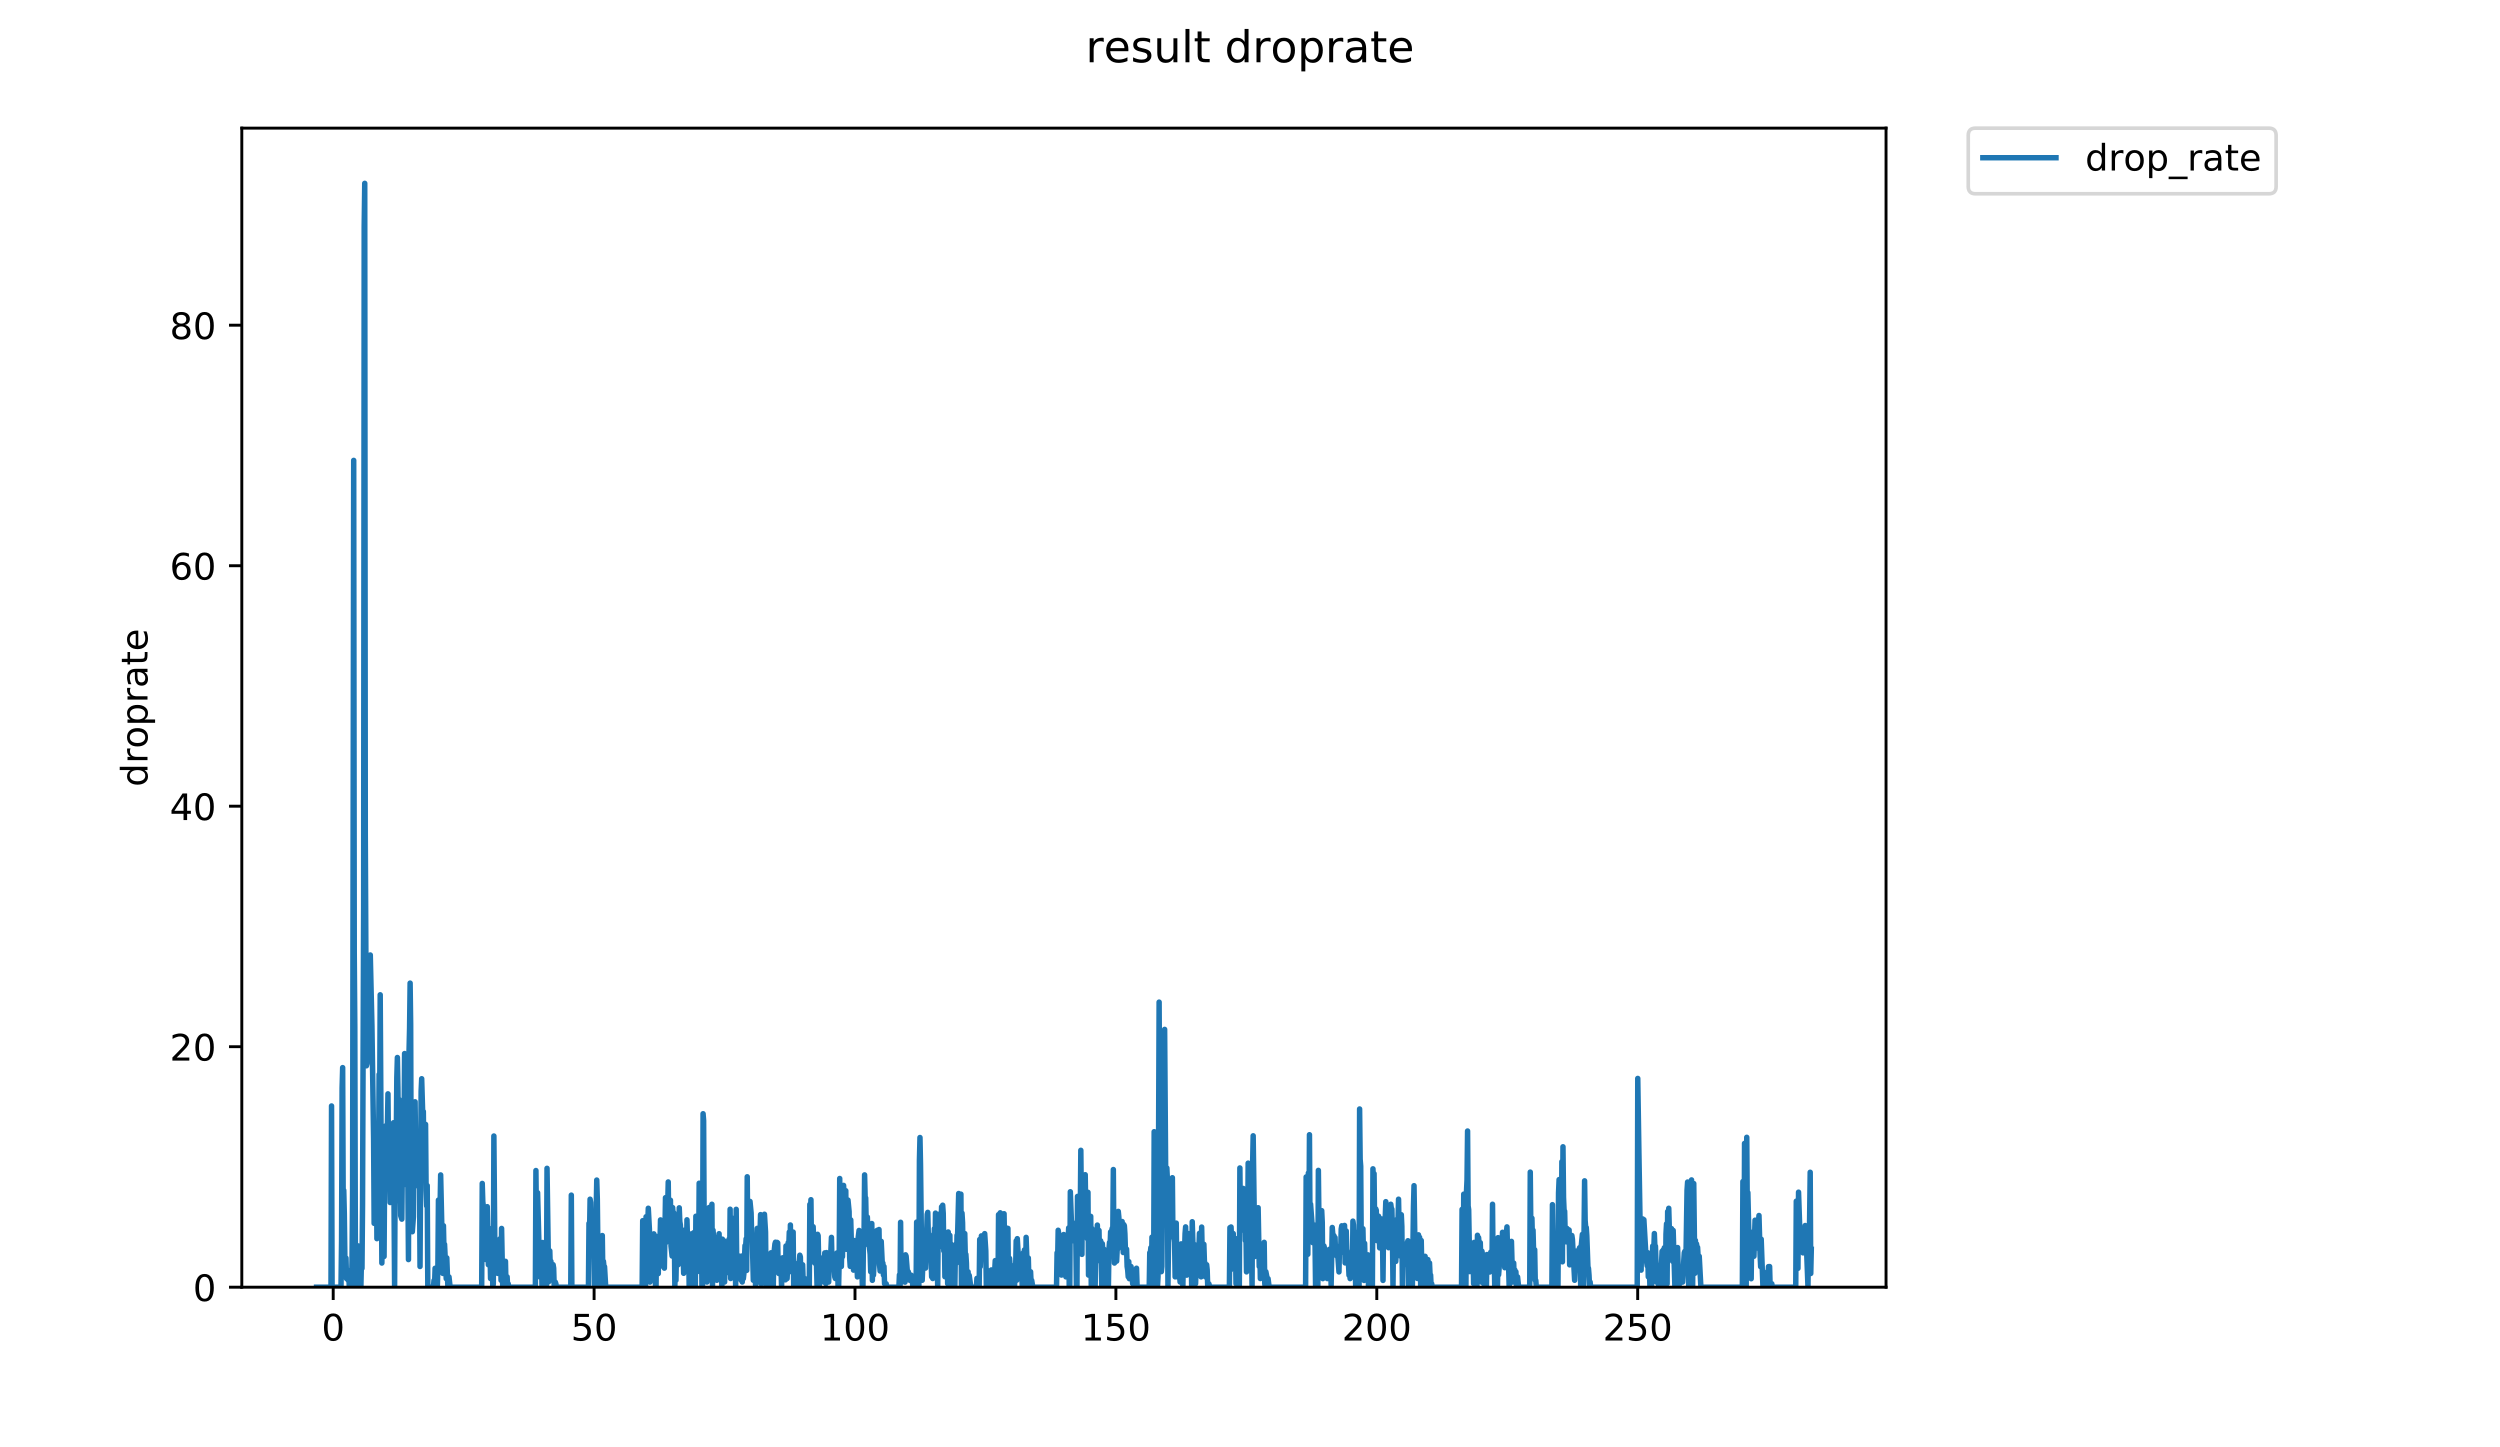 <?xml version="1.0" encoding="utf-8" standalone="no"?>
<!DOCTYPE svg PUBLIC "-//W3C//DTD SVG 1.1//EN"
  "http://www.w3.org/Graphics/SVG/1.1/DTD/svg11.dtd">
<!-- Created with matplotlib (https://matplotlib.org/) -->
<svg height="396pt" version="1.1" viewBox="0 0 684 396" width="684pt" xmlns="http://www.w3.org/2000/svg" xmlns:xlink="http://www.w3.org/1999/xlink">
 <defs>
  <style type="text/css">
*{stroke-linecap:butt;stroke-linejoin:round;}
  </style>
 </defs>
 <g id="figure_1">
  <g id="patch_1">
   <path d="M 0 396 
L 684 396 
L 684 0 
L 0 0 
z
" style="fill:#ffffff;"/>
  </g>
  <g id="axes_1">
   <g id="patch_2">
    <path d="M 66.159 352.174 
L 516.019 352.174 
L 516.019 35.062 
L 66.159 35.062 
z
" style="fill:#ffffff;"/>
   </g>
   <g id="matplotlib.axis_1">
    <g id="xtick_1">
     <g id="line2d_1">
      <defs>
       <path d="M 0 0 
L 0 3.5 
" id="m0c6082168b" style="stroke:#000000;stroke-width:0.8;"/>
      </defs>
      <g>
       <use style="stroke:#000000;stroke-width:0.8;" x="91.164" xlink:href="#m0c6082168b" y="352.174"/>
      </g>
     </g>
     <g id="text_1">
      <!-- 0 -->
      <defs>
       <path d="M 31.781 66.406 
Q 24.172 66.406 20.328 58.906 
Q 16.5 51.422 16.5 36.375 
Q 16.5 21.391 20.328 13.891 
Q 24.172 6.391 31.781 6.391 
Q 39.453 6.391 43.281 13.891 
Q 47.125 21.391 47.125 36.375 
Q 47.125 51.422 43.281 58.906 
Q 39.453 66.406 31.781 66.406 
z
M 31.781 74.219 
Q 44.047 74.219 50.516 64.516 
Q 56.984 54.828 56.984 36.375 
Q 56.984 17.969 50.516 8.266 
Q 44.047 -1.422 31.781 -1.422 
Q 19.531 -1.422 13.062 8.266 
Q 6.594 17.969 6.594 36.375 
Q 6.594 54.828 13.062 64.516 
Q 19.531 74.219 31.781 74.219 
z
" id="DejaVuSans-48"/>
      </defs>
      <g transform="translate(87.983 366.773)scale(0.1 -0.1)">
       <use xlink:href="#DejaVuSans-48"/>
      </g>
     </g>
    </g>
    <g id="xtick_2">
     <g id="line2d_2">
      <g>
       <use style="stroke:#000000;stroke-width:0.8;" x="162.545" xlink:href="#m0c6082168b" y="352.174"/>
      </g>
     </g>
     <g id="text_2">
      <!-- 50 -->
      <defs>
       <path d="M 10.797 72.906 
L 49.516 72.906 
L 49.516 64.594 
L 19.828 64.594 
L 19.828 46.734 
Q 21.969 47.469 24.109 47.828 
Q 26.266 48.188 28.422 48.188 
Q 40.625 48.188 47.75 41.5 
Q 54.891 34.812 54.891 23.391 
Q 54.891 11.625 47.562 5.094 
Q 40.234 -1.422 26.906 -1.422 
Q 22.312 -1.422 17.547 -0.641 
Q 12.797 0.141 7.719 1.703 
L 7.719 11.625 
Q 12.109 9.234 16.797 8.062 
Q 21.484 6.891 26.703 6.891 
Q 35.156 6.891 40.078 11.328 
Q 45.016 15.766 45.016 23.391 
Q 45.016 31 40.078 35.438 
Q 35.156 39.891 26.703 39.891 
Q 22.75 39.891 18.812 39.016 
Q 14.891 38.141 10.797 36.281 
z
" id="DejaVuSans-53"/>
      </defs>
      <g transform="translate(156.183 366.773)scale(0.1 -0.1)">
       <use xlink:href="#DejaVuSans-53"/>
       <use x="63.623" xlink:href="#DejaVuSans-48"/>
      </g>
     </g>
    </g>
    <g id="xtick_3">
     <g id="line2d_3">
      <g>
       <use style="stroke:#000000;stroke-width:0.8;" x="233.927" xlink:href="#m0c6082168b" y="352.174"/>
      </g>
     </g>
     <g id="text_3">
      <!-- 100 -->
      <defs>
       <path d="M 12.406 8.297 
L 28.516 8.297 
L 28.516 63.922 
L 10.984 60.406 
L 10.984 69.391 
L 28.422 72.906 
L 38.281 72.906 
L 38.281 8.297 
L 54.391 8.297 
L 54.391 0 
L 12.406 0 
z
" id="DejaVuSans-49"/>
      </defs>
      <g transform="translate(224.383 366.773)scale(0.1 -0.1)">
       <use xlink:href="#DejaVuSans-49"/>
       <use x="63.623" xlink:href="#DejaVuSans-48"/>
       <use x="127.246" xlink:href="#DejaVuSans-48"/>
      </g>
     </g>
    </g>
    <g id="xtick_4">
     <g id="line2d_4">
      <g>
       <use style="stroke:#000000;stroke-width:0.8;" x="305.309" xlink:href="#m0c6082168b" y="352.174"/>
      </g>
     </g>
     <g id="text_4">
      <!-- 150 -->
      <g transform="translate(295.765 366.773)scale(0.1 -0.1)">
       <use xlink:href="#DejaVuSans-49"/>
       <use x="63.623" xlink:href="#DejaVuSans-53"/>
       <use x="127.246" xlink:href="#DejaVuSans-48"/>
      </g>
     </g>
    </g>
    <g id="xtick_5">
     <g id="line2d_5">
      <g>
       <use style="stroke:#000000;stroke-width:0.8;" x="376.69" xlink:href="#m0c6082168b" y="352.174"/>
      </g>
     </g>
     <g id="text_5">
      <!-- 200 -->
      <defs>
       <path d="M 19.188 8.297 
L 53.609 8.297 
L 53.609 0 
L 7.328 0 
L 7.328 8.297 
Q 12.938 14.109 22.625 23.891 
Q 32.328 33.688 34.812 36.531 
Q 39.547 41.844 41.422 45.531 
Q 43.312 49.219 43.312 52.781 
Q 43.312 58.594 39.234 62.25 
Q 35.156 65.922 28.609 65.922 
Q 23.969 65.922 18.812 64.312 
Q 13.672 62.703 7.812 59.422 
L 7.812 69.391 
Q 13.766 71.781 18.938 73 
Q 24.125 74.219 28.422 74.219 
Q 39.75 74.219 46.484 68.547 
Q 53.219 62.891 53.219 53.422 
Q 53.219 48.922 51.531 44.891 
Q 49.859 40.875 45.406 35.406 
Q 44.188 33.984 37.641 27.219 
Q 31.109 20.453 19.188 8.297 
z
" id="DejaVuSans-50"/>
      </defs>
      <g transform="translate(367.146 366.773)scale(0.1 -0.1)">
       <use xlink:href="#DejaVuSans-50"/>
       <use x="63.623" xlink:href="#DejaVuSans-48"/>
       <use x="127.246" xlink:href="#DejaVuSans-48"/>
      </g>
     </g>
    </g>
    <g id="xtick_6">
     <g id="line2d_6">
      <g>
       <use style="stroke:#000000;stroke-width:0.8;" x="448.072" xlink:href="#m0c6082168b" y="352.174"/>
      </g>
     </g>
     <g id="text_6">
      <!-- 250 -->
      <g transform="translate(438.528 366.773)scale(0.1 -0.1)">
       <use xlink:href="#DejaVuSans-50"/>
       <use x="63.623" xlink:href="#DejaVuSans-53"/>
       <use x="127.246" xlink:href="#DejaVuSans-48"/>
      </g>
     </g>
    </g>
   </g>
   <g id="matplotlib.axis_2">
    <g id="ytick_1">
     <g id="line2d_7">
      <defs>
       <path d="M 0 0 
L -3.5 0 
" id="m5145b7f497" style="stroke:#000000;stroke-width:0.8;"/>
      </defs>
      <g>
       <use style="stroke:#000000;stroke-width:0.8;" x="66.159" xlink:href="#m5145b7f497" y="352.174"/>
      </g>
     </g>
     <g id="text_7">
      <!-- 0 -->
      <g transform="translate(52.796 355.973)scale(0.1 -0.1)">
       <use xlink:href="#DejaVuSans-48"/>
      </g>
     </g>
    </g>
    <g id="ytick_2">
     <g id="line2d_8">
      <g>
       <use style="stroke:#000000;stroke-width:0.8;" x="66.159" xlink:href="#m5145b7f497" y="286.376"/>
      </g>
     </g>
     <g id="text_8">
      <!-- 20 -->
      <g transform="translate(46.434 290.175)scale(0.1 -0.1)">
       <use xlink:href="#DejaVuSans-50"/>
       <use x="63.623" xlink:href="#DejaVuSans-48"/>
      </g>
     </g>
    </g>
    <g id="ytick_3">
     <g id="line2d_9">
      <g>
       <use style="stroke:#000000;stroke-width:0.8;" x="66.159" xlink:href="#m5145b7f497" y="220.577"/>
      </g>
     </g>
     <g id="text_9">
      <!-- 40 -->
      <defs>
       <path d="M 37.797 64.312 
L 12.891 25.391 
L 37.797 25.391 
z
M 35.203 72.906 
L 47.609 72.906 
L 47.609 25.391 
L 58.016 25.391 
L 58.016 17.188 
L 47.609 17.188 
L 47.609 0 
L 37.797 0 
L 37.797 17.188 
L 4.891 17.188 
L 4.891 26.703 
z
" id="DejaVuSans-52"/>
      </defs>
      <g transform="translate(46.434 224.376)scale(0.1 -0.1)">
       <use xlink:href="#DejaVuSans-52"/>
       <use x="63.623" xlink:href="#DejaVuSans-48"/>
      </g>
     </g>
    </g>
    <g id="ytick_4">
     <g id="line2d_10">
      <g>
       <use style="stroke:#000000;stroke-width:0.8;" x="66.159" xlink:href="#m5145b7f497" y="154.778"/>
      </g>
     </g>
     <g id="text_10">
      <!-- 60 -->
      <defs>
       <path d="M 33.016 40.375 
Q 26.375 40.375 22.484 35.828 
Q 18.609 31.297 18.609 23.391 
Q 18.609 15.531 22.484 10.953 
Q 26.375 6.391 33.016 6.391 
Q 39.656 6.391 43.531 10.953 
Q 47.406 15.531 47.406 23.391 
Q 47.406 31.297 43.531 35.828 
Q 39.656 40.375 33.016 40.375 
z
M 52.594 71.297 
L 52.594 62.312 
Q 48.875 64.062 45.094 64.984 
Q 41.312 65.922 37.594 65.922 
Q 27.828 65.922 22.672 59.328 
Q 17.531 52.734 16.797 39.406 
Q 19.672 43.656 24.016 45.922 
Q 28.375 48.188 33.594 48.188 
Q 44.578 48.188 50.953 41.516 
Q 57.328 34.859 57.328 23.391 
Q 57.328 12.156 50.688 5.359 
Q 44.047 -1.422 33.016 -1.422 
Q 20.359 -1.422 13.672 8.266 
Q 6.984 17.969 6.984 36.375 
Q 6.984 53.656 15.188 63.938 
Q 23.391 74.219 37.203 74.219 
Q 40.922 74.219 44.703 73.484 
Q 48.484 72.75 52.594 71.297 
z
" id="DejaVuSans-54"/>
      </defs>
      <g transform="translate(46.434 158.577)scale(0.1 -0.1)">
       <use xlink:href="#DejaVuSans-54"/>
       <use x="63.623" xlink:href="#DejaVuSans-48"/>
      </g>
     </g>
    </g>
    <g id="ytick_5">
     <g id="line2d_11">
      <g>
       <use style="stroke:#000000;stroke-width:0.8;" x="66.159" xlink:href="#m5145b7f497" y="88.98"/>
      </g>
     </g>
     <g id="text_11">
      <!-- 80 -->
      <defs>
       <path d="M 31.781 34.625 
Q 24.75 34.625 20.719 30.859 
Q 16.703 27.094 16.703 20.516 
Q 16.703 13.922 20.719 10.156 
Q 24.75 6.391 31.781 6.391 
Q 38.812 6.391 42.859 10.172 
Q 46.922 13.969 46.922 20.516 
Q 46.922 27.094 42.891 30.859 
Q 38.875 34.625 31.781 34.625 
z
M 21.922 38.812 
Q 15.578 40.375 12.031 44.719 
Q 8.5 49.078 8.5 55.328 
Q 8.5 64.062 14.719 69.141 
Q 20.953 74.219 31.781 74.219 
Q 42.672 74.219 48.875 69.141 
Q 55.078 64.062 55.078 55.328 
Q 55.078 49.078 51.531 44.719 
Q 48 40.375 41.703 38.812 
Q 48.828 37.156 52.797 32.312 
Q 56.781 27.484 56.781 20.516 
Q 56.781 9.906 50.312 4.234 
Q 43.844 -1.422 31.781 -1.422 
Q 19.734 -1.422 13.25 4.234 
Q 6.781 9.906 6.781 20.516 
Q 6.781 27.484 10.781 32.312 
Q 14.797 37.156 21.922 38.812 
z
M 18.312 54.391 
Q 18.312 48.734 21.844 45.562 
Q 25.391 42.391 31.781 42.391 
Q 38.141 42.391 41.719 45.562 
Q 45.312 48.734 45.312 54.391 
Q 45.312 60.062 41.719 63.234 
Q 38.141 66.406 31.781 66.406 
Q 25.391 66.406 21.844 63.234 
Q 18.312 60.062 18.312 54.391 
z
" id="DejaVuSans-56"/>
      </defs>
      <g transform="translate(46.434 92.779)scale(0.1 -0.1)">
       <use xlink:href="#DejaVuSans-56"/>
       <use x="63.623" xlink:href="#DejaVuSans-48"/>
      </g>
     </g>
    </g>
    <g id="text_12">
     <!-- droprate -->
     <defs>
      <path d="M 45.406 46.391 
L 45.406 75.984 
L 54.391 75.984 
L 54.391 0 
L 45.406 0 
L 45.406 8.203 
Q 42.578 3.328 38.25 0.953 
Q 33.938 -1.422 27.875 -1.422 
Q 17.969 -1.422 11.734 6.484 
Q 5.516 14.406 5.516 27.297 
Q 5.516 40.188 11.734 48.094 
Q 17.969 56 27.875 56 
Q 33.938 56 38.25 53.625 
Q 42.578 51.266 45.406 46.391 
z
M 14.797 27.297 
Q 14.797 17.391 18.875 11.75 
Q 22.953 6.109 30.078 6.109 
Q 37.203 6.109 41.297 11.75 
Q 45.406 17.391 45.406 27.297 
Q 45.406 37.203 41.297 42.844 
Q 37.203 48.484 30.078 48.484 
Q 22.953 48.484 18.875 42.844 
Q 14.797 37.203 14.797 27.297 
z
" id="DejaVuSans-100"/>
      <path d="M 41.109 46.297 
Q 39.594 47.172 37.812 47.578 
Q 36.031 48 33.891 48 
Q 26.266 48 22.188 43.047 
Q 18.109 38.094 18.109 28.812 
L 18.109 0 
L 9.078 0 
L 9.078 54.688 
L 18.109 54.688 
L 18.109 46.188 
Q 20.953 51.172 25.484 53.578 
Q 30.031 56 36.531 56 
Q 37.453 56 38.578 55.875 
Q 39.703 55.766 41.062 55.516 
z
" id="DejaVuSans-114"/>
      <path d="M 30.609 48.391 
Q 23.391 48.391 19.188 42.75 
Q 14.984 37.109 14.984 27.297 
Q 14.984 17.484 19.156 11.844 
Q 23.344 6.203 30.609 6.203 
Q 37.797 6.203 41.984 11.859 
Q 46.188 17.531 46.188 27.297 
Q 46.188 37.016 41.984 42.703 
Q 37.797 48.391 30.609 48.391 
z
M 30.609 56 
Q 42.328 56 49.016 48.375 
Q 55.719 40.766 55.719 27.297 
Q 55.719 13.875 49.016 6.219 
Q 42.328 -1.422 30.609 -1.422 
Q 18.844 -1.422 12.172 6.219 
Q 5.516 13.875 5.516 27.297 
Q 5.516 40.766 12.172 48.375 
Q 18.844 56 30.609 56 
z
" id="DejaVuSans-111"/>
      <path d="M 18.109 8.203 
L 18.109 -20.797 
L 9.078 -20.797 
L 9.078 54.688 
L 18.109 54.688 
L 18.109 46.391 
Q 20.953 51.266 25.266 53.625 
Q 29.594 56 35.594 56 
Q 45.562 56 51.781 48.094 
Q 58.016 40.188 58.016 27.297 
Q 58.016 14.406 51.781 6.484 
Q 45.562 -1.422 35.594 -1.422 
Q 29.594 -1.422 25.266 0.953 
Q 20.953 3.328 18.109 8.203 
z
M 48.688 27.297 
Q 48.688 37.203 44.609 42.844 
Q 40.531 48.484 33.406 48.484 
Q 26.266 48.484 22.188 42.844 
Q 18.109 37.203 18.109 27.297 
Q 18.109 17.391 22.188 11.75 
Q 26.266 6.109 33.406 6.109 
Q 40.531 6.109 44.609 11.75 
Q 48.688 17.391 48.688 27.297 
z
" id="DejaVuSans-112"/>
      <path d="M 34.281 27.484 
Q 23.391 27.484 19.188 25 
Q 14.984 22.516 14.984 16.5 
Q 14.984 11.719 18.141 8.906 
Q 21.297 6.109 26.703 6.109 
Q 34.188 6.109 38.703 11.406 
Q 43.219 16.703 43.219 25.484 
L 43.219 27.484 
z
M 52.203 31.203 
L 52.203 0 
L 43.219 0 
L 43.219 8.297 
Q 40.141 3.328 35.547 0.953 
Q 30.953 -1.422 24.312 -1.422 
Q 15.922 -1.422 10.953 3.297 
Q 6 8.016 6 15.922 
Q 6 25.141 12.172 29.828 
Q 18.359 34.516 30.609 34.516 
L 43.219 34.516 
L 43.219 35.406 
Q 43.219 41.609 39.141 45 
Q 35.062 48.391 27.688 48.391 
Q 23 48.391 18.547 47.266 
Q 14.109 46.141 10.016 43.891 
L 10.016 52.203 
Q 14.938 54.109 19.578 55.047 
Q 24.219 56 28.609 56 
Q 40.484 56 46.344 49.844 
Q 52.203 43.703 52.203 31.203 
z
" id="DejaVuSans-97"/>
      <path d="M 18.312 70.219 
L 18.312 54.688 
L 36.812 54.688 
L 36.812 47.703 
L 18.312 47.703 
L 18.312 18.016 
Q 18.312 11.328 20.141 9.422 
Q 21.969 7.516 27.594 7.516 
L 36.812 7.516 
L 36.812 0 
L 27.594 0 
Q 17.188 0 13.234 3.875 
Q 9.281 7.766 9.281 18.016 
L 9.281 47.703 
L 2.688 47.703 
L 2.688 54.688 
L 9.281 54.688 
L 9.281 70.219 
z
" id="DejaVuSans-116"/>
      <path d="M 56.203 29.594 
L 56.203 25.203 
L 14.891 25.203 
Q 15.484 15.922 20.484 11.062 
Q 25.484 6.203 34.422 6.203 
Q 39.594 6.203 44.453 7.469 
Q 49.312 8.734 54.109 11.281 
L 54.109 2.781 
Q 49.266 0.734 44.188 -0.344 
Q 39.109 -1.422 33.891 -1.422 
Q 20.797 -1.422 13.156 6.188 
Q 5.516 13.812 5.516 26.812 
Q 5.516 40.234 12.766 48.109 
Q 20.016 56 32.328 56 
Q 43.359 56 49.781 48.891 
Q 56.203 41.797 56.203 29.594 
z
M 47.219 32.234 
Q 47.125 39.594 43.094 43.984 
Q 39.062 48.391 32.422 48.391 
Q 24.906 48.391 20.391 44.141 
Q 15.875 39.891 15.188 32.172 
z
" id="DejaVuSans-101"/>
     </defs>
     <g transform="translate(40.354 215.236)rotate(-90)scale(0.1 -0.1)">
      <use xlink:href="#DejaVuSans-100"/>
      <use x="63.477" xlink:href="#DejaVuSans-114"/>
      <use x="104.559" xlink:href="#DejaVuSans-111"/>
      <use x="165.74" xlink:href="#DejaVuSans-112"/>
      <use x="229.217" xlink:href="#DejaVuSans-114"/>
      <use x="270.33" xlink:href="#DejaVuSans-97"/>
      <use x="331.609" xlink:href="#DejaVuSans-116"/>
      <use x="370.818" xlink:href="#DejaVuSans-101"/>
     </g>
    </g>
   </g>
   <g id="line2d_12">
    <path clip-path="url(#p3a668a4387)" d="M 86.607 352.174 
L 90.558 352.174 
L 90.708 302.593 
L 90.86 352.174 
L 93.296 352.174 
L 93.449 339.61 
L 93.6 297.655 
L 93.751 292.101 
L 93.901 329.99 
L 94.052 325.665 
L 94.203 331.965 
L 94.354 344.161 
L 94.504 345.547 
L 94.656 344.196 
L 94.807 349.817 
L 94.957 349.342 
L 95.108 347.92 
L 95.259 350.297 
L 95.41 347.938 
L 95.562 352.174 
L 95.865 347.95 
L 96.016 347.461 
L 96.167 352.174 
L 96.319 344.697 
L 96.469 325.779 
L 96.772 125.962 
L 96.924 260.787 
L 97.075 281.002 
L 97.225 341.79 
L 97.377 351.706 
L 97.528 347.474 
L 97.682 346.598 
L 97.832 350.286 
L 97.983 340.878 
L 98.285 349.346 
L 98.436 344.161 
L 98.587 344.15 
L 98.737 352.174 
L 98.888 345.104 
L 99.04 347.019 
L 99.191 329.615 
L 99.492 248.306 
L 99.642 61.942 
L 99.792 50.163 
L 99.943 228.151 
L 100.249 291.606 
L 100.406 290.998 
L 100.71 267.122 
L 100.86 266.268 
L 101.01 268.387 
L 101.311 261.287 
L 101.762 280.695 
L 102.215 311.639 
L 102.365 334.71 
L 102.669 325.336 
L 102.82 327.7 
L 102.97 312.884 
L 103.12 338.901 
L 103.272 315.619 
L 103.424 309.708 
L 103.575 318.14 
L 103.725 293.949 
L 103.875 302.327 
L 104.025 272.174 
L 104.476 345.566 
L 104.627 336.508 
L 104.777 335.606 
L 105.082 343.774 
L 105.233 321.021 
L 105.386 318.67 
L 105.539 308.03 
L 105.694 309.382 
L 105.844 312.997 
L 105.994 308.151 
L 106.148 299.275 
L 106.299 315.567 
L 106.449 309.571 
L 106.75 329.012 
L 106.9 323.772 
L 107.053 324.175 
L 107.353 312.053 
L 107.505 311.459 
L 107.657 307.184 
L 107.961 352.174 
L 108.115 319.738 
L 108.266 328.742 
L 108.568 294.753 
L 108.722 289.333 
L 108.873 297.811 
L 109.024 313.996 
L 109.175 300.798 
L 109.632 332.63 
L 109.937 333.561 
L 110.089 318.431 
L 110.244 319.829 
L 110.394 307.525 
L 110.545 310.285 
L 110.696 288.255 
L 110.848 324.055 
L 111 320.73 
L 111.152 293.124 
L 111.453 305.309 
L 111.756 344.622 
L 111.907 287.888 
L 112.057 281.372 
L 112.208 268.98 
L 112.358 280.222 
L 112.508 327.049 
L 112.658 336.553 
L 112.808 337.004 
L 113.112 332.932 
L 113.262 308.624 
L 113.413 307.805 
L 113.563 301.45 
L 113.714 313.635 
L 113.865 313.053 
L 114.016 314.467 
L 114.166 319.133 
L 114.317 311.639 
L 114.468 315.881 
L 114.619 324.758 
L 114.769 321.965 
L 114.92 346.51 
L 115.222 298.519 
L 115.373 295.142 
L 115.674 305.445 
L 115.825 304.098 
L 115.976 318.286 
L 116.129 316.557 
L 116.279 322.052 
L 116.432 307.628 
L 116.582 325.665 
L 116.733 329.958 
L 116.886 324.372 
L 117.045 352.174 
L 118.583 352.174 
L 118.738 350.346 
L 118.89 351.705 
L 119.041 347.004 
L 119.193 351.237 
L 119.344 348.884 
L 119.496 352.174 
L 119.647 352.174 
L 119.803 346.691 
L 119.955 328.341 
L 120.258 338.603 
L 120.561 321.462 
L 121.171 348.409 
L 121.323 335.351 
L 121.476 342.402 
L 121.627 340.441 
L 122.088 349.844 
L 122.239 344.15 
L 122.542 352.174 
L 122.846 349.362 
L 123.151 352.174 
L 131.788 352.174 
L 131.941 323.789 
L 132.093 328.775 
L 132.248 330.088 
L 132.553 340.211 
L 132.704 344.196 
L 132.854 344.589 
L 133.005 339.448 
L 133.158 343.32 
L 133.31 330.148 
L 133.613 346.038 
L 133.764 339.902 
L 133.914 341.775 
L 134.065 342.262 
L 134.215 349.814 
L 134.516 338.466 
L 134.667 336.037 
L 134.819 352.174 
L 134.971 351.241 
L 135.123 310.815 
L 135.424 345.547 
L 135.574 342.248 
L 135.725 345.556 
L 135.875 345.074 
L 136.176 348.398 
L 136.481 342.276 
L 136.632 343.702 
L 136.783 338.958 
L 136.933 338.92 
L 137.084 350.286 
L 137.234 336.103 
L 137.537 351.703 
L 137.692 347.134 
L 137.994 348.409 
L 138.144 347.926 
L 138.295 345.094 
L 138.445 352.174 
L 138.596 349.334 
L 138.746 349.338 
L 138.896 352.174 
L 139.047 351.229 
L 139.198 352.174 
L 146.476 352.174 
L 146.627 320.26 
L 146.779 335.255 
L 146.93 327.265 
L 147.081 326.325 
L 147.686 349.35 
L 147.839 344.218 
L 147.99 343.75 
L 148.141 343.726 
L 148.292 352.174 
L 148.443 339.954 
L 148.594 352.174 
L 148.747 345.243 
L 148.9 347.055 
L 149.052 351.706 
L 149.206 352.174 
L 149.514 352.174 
L 149.665 319.652 
L 150.122 350.676 
L 150.273 343.282 
L 150.423 342.233 
L 150.576 347.521 
L 150.726 345.074 
L 151.03 349.828 
L 151.332 346.02 
L 151.482 346.967 
L 151.632 352.174 
L 151.783 350.758 
L 151.936 350.786 
L 152.088 351.234 
L 152.238 352.174 
L 156.159 352.174 
L 156.311 326.986 
L 156.462 352.174 
L 160.995 352.174 
L 161.145 334.71 
L 161.296 337.521 
L 161.446 328.101 
L 161.597 328.992 
L 161.753 340.719 
L 161.907 337.89 
L 162.06 337.132 
L 162.212 337.22 
L 162.364 334.883 
L 162.515 339.972 
L 162.666 352.174 
L 162.816 338.486 
L 162.968 339.071 
L 163.271 322.867 
L 163.424 328.011 
L 163.575 340.846 
L 163.725 340.846 
L 163.876 351.701 
L 164.026 344.611 
L 164.176 352.174 
L 164.327 352.174 
L 164.478 338.544 
L 164.633 338.849 
L 164.789 338.048 
L 164.944 349.382 
L 165.094 345.084 
L 165.245 346.526 
L 165.398 346.558 
L 165.698 351.703 
L 165.849 352.174 
L 175.691 352.174 
L 175.844 333.975 
L 175.998 341.591 
L 176.151 339.145 
L 176.305 340.16 
L 176.458 352.174 
L 176.609 352.174 
L 176.761 332.905 
L 176.913 338.66 
L 177.065 333.401 
L 177.218 334.981 
L 177.373 330.578 
L 177.678 336.33 
L 177.83 350.778 
L 178.132 344.15 
L 178.283 342.262 
L 178.433 338.958 
L 178.583 341.271 
L 178.734 349.35 
L 178.885 337.584 
L 179.035 339.867 
L 179.187 339.937 
L 179.34 352.174 
L 179.494 352.174 
L 179.647 338.293 
L 180.107 348.457 
L 180.26 338.234 
L 180.413 346.598 
L 180.716 333.766 
L 180.867 340.357 
L 181.168 341.76 
L 181.318 338.958 
L 181.469 344.622 
L 181.619 338.486 
L 181.77 346.967 
L 182.076 327.684 
L 182.227 339.919 
L 182.378 329.079 
L 182.528 328.506 
L 182.679 329.958 
L 182.829 323.381 
L 182.98 335.255 
L 183.434 328.375 
L 183.584 340.862 
L 183.885 343.653 
L 184.035 330.399 
L 184.185 332.738 
L 184.335 331.79 
L 184.487 336.687 
L 184.637 352.174 
L 184.789 340.927 
L 184.94 350.289 
L 185.242 334.685 
L 185.393 338.034 
L 185.544 346.038 
L 185.694 343.206 
L 185.845 330.462 
L 185.995 334.212 
L 186.145 335.108 
L 186.296 338.034 
L 186.447 336.62 
L 186.597 337.026 
L 186.748 336.62 
L 187.048 348.376 
L 187.348 336.553 
L 187.653 337.87 
L 187.804 346.073 
L 187.954 333.739 
L 188.105 339.393 
L 188.405 340.323 
L 188.555 352.174 
L 188.706 340.34 
L 188.856 339.884 
L 189.006 352.174 
L 189.158 337.584 
L 189.31 340.041 
L 189.461 338.977 
L 189.613 352.174 
L 189.772 337.281 
L 189.93 348.129 
L 190.09 337.87 
L 190.24 352.174 
L 190.39 332.766 
L 190.54 334.212 
L 190.691 344.138 
L 190.841 333.239 
L 190.991 332.738 
L 191.141 344.6 
L 191.291 323.731 
L 191.441 347.902 
L 191.591 330.399 
L 191.742 343.18 
L 191.892 333.157 
L 192.048 352.174 
L 192.204 352.174 
L 192.36 304.719 
L 192.511 306.585 
L 192.662 336.172 
L 192.813 339.937 
L 192.963 339.867 
L 193.267 342.734 
L 193.419 350.764 
L 193.57 334.76 
L 193.72 335.677 
L 193.871 338.939 
L 194.021 330.368 
L 194.171 331.848 
L 194.472 337.542 
L 194.624 349.831 
L 194.775 329.485 
L 194.933 352.174 
L 195.083 336.575 
L 195.235 338.525 
L 195.385 345.566 
L 195.686 340.83 
L 195.837 345.124 
L 195.987 340.323 
L 196.137 350.281 
L 196.438 338.407 
L 196.589 344.622 
L 196.739 337.542 
L 196.89 343.714 
L 197.041 339.466 
L 197.191 347.427 
L 197.341 345.074 
L 197.498 352.174 
L 197.65 339.033 
L 197.801 347.488 
L 197.954 340.557 
L 198.105 339.503 
L 198.255 350.752 
L 198.405 341.287 
L 198.556 348.393 
L 198.706 346.494 
L 198.856 346.937 
L 199.006 341.271 
L 199.307 342.707 
L 199.459 339.033 
L 199.609 346.975 
L 199.759 330.842 
L 199.909 349.804 
L 200.209 333.239 
L 200.363 344.33 
L 200.514 344.97 
L 200.665 336.553 
L 200.816 337.177 
L 200.967 338.446 
L 201.117 342.707 
L 201.271 352.174 
L 201.421 330.872 
L 201.571 346.486 
L 201.722 343.738 
L 202.027 347.932 
L 202.177 343.653 
L 202.327 346.02 
L 202.477 346.029 
L 202.628 344.611 
L 202.778 350.275 
L 202.928 343.653 
L 203.078 350.76 
L 203.229 346.502 
L 203.381 349.824 
L 203.532 348.42 
L 203.832 340.797 
L 203.986 341.502 
L 204.136 338.939 
L 204.29 347.579 
L 204.441 321.965 
L 204.591 338.901 
L 204.741 336.575 
L 204.893 337.07 
L 205.051 328.707 
L 205.201 328.708 
L 205.506 331.872 
L 205.657 338.054 
L 205.808 338.564 
L 206.109 350.281 
L 206.265 338.466 
L 206.416 348.409 
L 206.573 345.509 
L 206.725 352.174 
L 207.176 336.08 
L 207.326 337.932 
L 207.477 338.034 
L 207.632 337.532 
L 207.788 339.82 
L 207.938 337.521 
L 208.088 332.321 
L 208.245 351.265 
L 208.544 338.427 
L 208.695 344.127 
L 209.153 332.22 
L 209.453 337.07 
L 209.604 352.174 
L 209.754 344.6 
L 209.908 346.59 
L 210.059 344.686 
L 210.21 345.084 
L 210.36 345.074 
L 210.661 351.702 
L 210.811 344.115 
L 210.962 342.761 
L 211.113 345.094 
L 211.264 345.114 
L 211.415 344.633 
L 211.566 352.174 
L 211.717 343.244 
L 212.018 340.357 
L 212.168 339.867 
L 212.32 344.644 
L 212.473 340.058 
L 212.623 339.919 
L 212.775 340.058 
L 212.929 347.521 
L 213.081 348.43 
L 213.231 344.633 
L 213.383 346.082 
L 213.535 346.082 
L 213.686 347.004 
L 213.837 352.174 
L 213.988 345.094 
L 214.138 344.127 
L 214.288 349.326 
L 214.439 346.518 
L 214.589 347.434 
L 214.74 346.056 
L 214.891 350.162 
L 215.042 340.894 
L 215.344 349.814 
L 215.494 346.982 
L 215.646 339.972 
L 215.797 341.364 
L 215.948 337.091 
L 216.098 347.914 
L 216.249 335.157 
L 216.4 347.474 
L 216.702 338.977 
L 216.854 339.937 
L 217.005 337.091 
L 217.156 352.174 
L 217.308 348.425 
L 217.463 350.8 
L 217.615 350.77 
L 217.768 346.598 
L 217.919 346.056 
L 218.22 352.174 
L 218.372 345.585 
L 218.523 347.481 
L 218.829 343.419 
L 218.984 343.892 
L 219.139 352.174 
L 219.297 345.865 
L 219.448 346.55 
L 219.599 346.038 
L 219.751 350.766 
L 219.902 350.3 
L 220.053 351.234 
L 220.205 349.828 
L 220.666 352.174 
L 221.421 352.174 
L 221.572 329.518 
L 221.723 332.463 
L 221.874 328.239 
L 222.026 341.395 
L 222.178 337.22 
L 222.48 335.63 
L 222.63 339.411 
L 222.781 338.505 
L 222.932 345.585 
L 223.084 343.726 
L 223.389 345.723 
L 223.54 351.703 
L 223.692 337.708 
L 223.844 338.074 
L 224.147 352.174 
L 224.298 344.644 
L 224.449 345.604 
L 224.604 349.874 
L 224.756 344.218 
L 224.906 346.029 
L 225.058 344.207 
L 225.21 346.073 
L 225.361 350.766 
L 225.664 342.788 
L 225.966 351.229 
L 226.116 342.707 
L 226.422 347.527 
L 226.575 343.822 
L 226.726 350.762 
L 226.877 344.633 
L 227.032 344.853 
L 227.183 345.604 
L 227.486 338.544 
L 227.638 345.594 
L 227.788 345.084 
L 227.938 345.074 
L 228.239 346.967 
L 228.389 349.334 
L 228.539 349.804 
L 228.689 346.011 
L 228.841 346.082 
L 228.992 342.801 
L 229.143 343.193 
L 229.294 352.174 
L 229.445 352.174 
L 229.595 345.084 
L 229.746 322.437 
L 229.896 346.502 
L 230.047 337.479 
L 230.197 346.51 
L 230.349 339.521 
L 230.503 343.833 
L 230.804 324.325 
L 231.256 332.794 
L 231.406 325.779 
L 231.557 341.805 
L 231.708 330.524 
L 231.86 337.787 
L 232.012 328.341 
L 232.314 331.465 
L 232.464 344.115 
L 232.614 346.477 
L 232.764 333.762 
L 232.917 339.557 
L 233.067 339.884 
L 233.219 339.557 
L 233.372 340.058 
L 233.524 347.508 
L 233.675 339.411 
L 234.131 345.632 
L 234.284 344.739 
L 234.436 345.154 
L 234.587 349.35 
L 234.74 339.126 
L 235.041 336.651 
L 235.192 344.138 
L 235.643 347.434 
L 235.795 347.406 
L 235.949 352.174 
L 236.099 352.174 
L 236.25 338.074 
L 236.402 338.115 
L 236.552 321.449 
L 236.703 327.594 
L 236.853 327.751 
L 237.004 335.279 
L 237.308 332.987 
L 237.614 340.703 
L 237.766 340.11 
L 238.07 343.167 
L 238.221 347.95 
L 238.524 334.76 
L 238.676 350.3 
L 238.827 344.959 
L 238.978 348.865 
L 239.433 339.954 
L 239.583 340.323 
L 239.735 341.908 
L 239.887 336.709 
L 240.037 336.598 
L 240.189 339.014 
L 240.342 344.252 
L 240.495 336.397 
L 240.646 346.073 
L 240.798 347.748 
L 240.951 340.092 
L 241.104 339.628 
L 241.408 346.116 
L 241.558 345.566 
L 241.709 348.865 
L 241.859 346.502 
L 242.013 351.243 
L 242.163 351.234 
L 242.314 351.701 
L 242.465 351.233 
L 242.616 352.174 
L 245.934 352.174 
L 246.084 348.792 
L 246.25 352.174 
L 246.401 334.417 
L 246.551 350.742 
L 246.701 349.794 
L 246.851 350.74 
L 247.001 349.78 
L 247.155 346.099 
L 247.611 350.794 
L 247.764 343.32 
L 247.914 343.678 
L 248.366 349.354 
L 248.518 347.95 
L 248.669 348.88 
L 248.82 348.875 
L 248.975 350.334 
L 249.126 349.828 
L 249.277 348.875 
L 249.427 349.814 
L 249.578 349.814 
L 249.729 351.704 
L 249.88 352.174 
L 250.643 352.174 
L 250.794 334.365 
L 250.946 339.014 
L 251.097 337.646 
L 251.249 351.237 
L 251.4 352.174 
L 251.552 317.494 
L 251.705 311.225 
L 251.856 318.757 
L 252.162 344.207 
L 252.313 350.286 
L 252.767 339.557 
L 252.918 344.173 
L 253.069 343.973 
L 253.221 346.952 
L 253.685 332.249 
L 253.838 331.703 
L 253.989 338.074 
L 254.14 337.667 
L 254.444 344.218 
L 254.596 339.521 
L 254.896 349.334 
L 255.046 341.271 
L 255.196 349.804 
L 255.346 346.967 
L 255.647 336.149 
L 255.798 342.747 
L 255.949 331.907 
L 256.1 332.406 
L 256.251 336.103 
L 256.552 352.174 
L 256.703 334.735 
L 256.853 340.83 
L 257.004 335.206 
L 257.155 341.063 
L 257.306 331.965 
L 257.459 337.749 
L 257.615 330.18 
L 257.767 337.283 
L 257.919 329.743 
L 258.07 331.965 
L 258.221 342.276 
L 258.372 338.014 
L 258.522 349.309 
L 258.672 340.306 
L 258.826 339.218 
L 258.979 339.61 
L 259.129 340.357 
L 259.28 351.233 
L 259.431 337.07 
L 259.582 339.484 
L 259.733 339.393 
L 259.883 337.993 
L 260.033 352.174 
L 260.184 340.374 
L 260.334 342.995 
L 260.636 351.23 
L 260.786 346.975 
L 260.937 346.494 
L 261.092 343.444 
L 261.242 352.174 
L 261.392 342.219 
L 261.543 340.391 
L 261.693 345.547 
L 261.843 337.973 
L 261.994 338.014 
L 262.297 326.544 
L 262.599 332.406 
L 262.751 344.676 
L 262.902 326.722 
L 263.054 352.174 
L 263.204 331.907 
L 263.358 334.541 
L 263.508 344.15 
L 263.659 337.521 
L 263.809 352.174 
L 263.959 337.5 
L 264.109 343.802 
L 264.261 343.18 
L 264.412 345.566 
L 264.562 352.174 
L 264.715 350.782 
L 264.867 347.956 
L 265.019 351.241 
L 265.172 348.917 
L 265.625 352.174 
L 267.139 352.174 
L 267.289 349.759 
L 267.44 352.174 
L 267.898 352.174 
L 268.051 339.108 
L 268.203 346.566 
L 268.507 338.135 
L 268.659 339.052 
L 268.81 338.425 
L 268.961 339.484 
L 269.112 338.939 
L 269.262 340.357 
L 269.413 337.521 
L 269.714 342.233 
L 269.864 352.174 
L 270.015 347.461 
L 270.166 347.932 
L 270.319 350.321 
L 270.472 350.78 
L 270.623 349.346 
L 270.773 352.174 
L 270.924 349.334 
L 271.074 352.174 
L 271.224 347.454 
L 271.526 349.338 
L 271.676 349.817 
L 271.827 349.811 
L 271.985 350.826 
L 272.297 344.894 
L 272.447 351.236 
L 272.598 352.174 
L 273.052 352.174 
L 273.202 332.321 
L 273.356 339.681 
L 273.506 332.849 
L 273.657 331.819 
L 273.808 331.936 
L 273.959 342.262 
L 274.109 338.034 
L 274.26 337.702 
L 274.41 352.174 
L 274.713 332.079 
L 275.015 349.354 
L 275.316 337.993 
L 275.466 336.01 
L 275.617 336.709 
L 275.769 336.09 
L 275.919 352.174 
L 276.069 344.6 
L 276.223 344.297 
L 276.375 346.542 
L 276.525 346.038 
L 276.675 352.174 
L 276.825 347.914 
L 276.976 351.701 
L 277.126 349.338 
L 277.277 348.87 
L 277.427 349.807 
L 277.578 352.174 
L 277.729 346.502 
L 277.879 346.967 
L 278.03 339.484 
L 278.181 350.267 
L 278.331 338.901 
L 278.633 344.127 
L 278.783 347.468 
L 278.934 347.44 
L 279.084 345.556 
L 279.235 346.038 
L 279.385 347.447 
L 279.536 347.447 
L 279.686 352.174 
L 279.988 342.734 
L 280.138 346.914 
L 280.292 341.966 
L 280.443 342.36 
L 280.594 352.174 
L 280.745 338.544 
L 281.046 346.975 
L 281.199 347.055 
L 281.35 344.184 
L 281.501 350.286 
L 281.654 351.71 
L 281.812 348.549 
L 281.966 347.944 
L 282.118 351.245 
L 282.271 350.308 
L 282.576 352.174 
L 289.063 352.174 
L 289.214 342.761 
L 289.364 345.084 
L 289.515 336.598 
L 289.666 337.584 
L 289.967 345.104 
L 290.118 343.702 
L 290.269 347.858 
L 290.419 348.861 
L 290.719 340.306 
L 290.872 339.592 
L 291.025 337.769 
L 291.178 340.557 
L 291.329 339.466 
L 291.631 349.346 
L 291.782 341.82 
L 291.933 342.304 
L 292.084 342.262 
L 292.388 335.956 
L 292.54 352.174 
L 292.691 352.174 
L 292.841 326.064 
L 293.295 338.564 
L 293.445 337.004 
L 293.596 339.466 
L 293.746 334.685 
L 294.199 337.667 
L 294.351 339.539 
L 294.502 352.174 
L 294.652 352.174 
L 294.804 327.336 
L 294.958 332.249 
L 295.108 332.378 
L 295.26 330.616 
L 295.411 338.525 
L 295.562 331.965 
L 295.712 314.724 
L 296.013 343.193 
L 296.164 322.867 
L 296.314 331.316 
L 296.465 323.975 
L 296.615 327.559 
L 296.916 321.405 
L 297.066 331.406 
L 297.216 331.316 
L 297.367 328.17 
L 297.517 338.939 
L 297.668 326.213 
L 297.818 348.865 
L 297.969 336.553 
L 298.119 336.575 
L 298.27 332.822 
L 298.42 332.794 
L 298.571 352.174 
L 298.721 336.103 
L 298.872 339.43 
L 299.023 347.944 
L 299.175 349.828 
L 299.326 341.364 
L 299.477 341.849 
L 299.628 352.174 
L 299.781 344.218 
L 299.932 344.654 
L 300.234 335.182 
L 300.385 343.244 
L 300.536 344.161 
L 300.687 336.642 
L 300.838 344.949 
L 301.141 339.484 
L 301.291 340.83 
L 301.442 352.174 
L 301.596 340.271 
L 301.749 342.43 
L 301.901 348.903 
L 302.051 341.79 
L 302.205 344.263 
L 302.356 351.189 
L 302.506 346.96 
L 302.806 346.003 
L 303.106 342.219 
L 303.257 352.174 
L 303.408 341.79 
L 303.559 339.919 
L 303.709 341.287 
L 303.859 337.048 
L 304.009 337.457 
L 304.309 336.033 
L 304.459 337.026 
L 304.609 319.985 
L 304.759 340.83 
L 304.91 345.566 
L 305.06 338.92 
L 305.211 339.884 
L 305.361 336.983 
L 305.51 345.053 
L 305.661 341.76 
L 305.811 341.745 
L 305.962 331.435 
L 306.114 332.987 
L 306.264 336.575 
L 306.414 335.133 
L 306.565 340.357 
L 307.016 334.212 
L 307.166 336.553 
L 307.316 342.693 
L 307.475 335.048 
L 307.626 335.351 
L 307.778 337.646 
L 307.929 342.332 
L 308.08 341.82 
L 308.231 341.76 
L 308.382 346.51 
L 308.532 347.454 
L 308.682 349.338 
L 308.835 345.174 
L 308.988 349.851 
L 309.14 346.574 
L 309.291 349.814 
L 309.441 346.518 
L 309.743 348.875 
L 309.894 351.23 
L 310.044 348.387 
L 310.194 350.756 
L 310.345 347.932 
L 310.497 348.425 
L 310.65 351.708 
L 310.951 346.989 
L 311.101 351.701 
L 311.251 352.174 
L 314.424 352.174 
L 314.574 342.734 
L 314.726 342.774 
L 314.877 341.349 
L 315.027 349.342 
L 315.178 338.486 
L 315.328 342.707 
L 315.478 352.174 
L 315.629 352.174 
L 315.779 309.632 
L 315.93 348.875 
L 316.081 344.644 
L 316.232 326.288 
L 316.383 323.423 
L 316.534 324.915 
L 316.685 352.174 
L 316.835 349.334 
L 317.136 274.18 
L 317.286 303.89 
L 317.437 283.26 
L 317.74 347.932 
L 317.89 346.502 
L 318.041 324.719 
L 318.192 332.491 
L 318.492 314.304 
L 318.643 281.642 
L 318.945 323.241 
L 319.096 335.23 
L 319.247 319.558 
L 319.399 322.733 
L 319.551 352.174 
L 319.851 328.067 
L 320.002 330.934 
L 320.153 323.464 
L 320.304 334.785 
L 320.456 328.307 
L 320.608 329.275 
L 320.761 322.223 
L 320.911 338.505 
L 321.063 336.217 
L 321.365 339.954 
L 321.516 349.346 
L 321.818 334.642 
L 321.969 347.004 
L 322.12 349.346 
L 322.271 344.161 
L 322.573 348.42 
L 322.724 348.875 
L 322.875 350.76 
L 323.176 340.323 
L 323.327 348.894 
L 323.479 343.726 
L 323.63 352.174 
L 323.781 343.702 
L 323.931 347.908 
L 324.233 337.563 
L 324.384 335.677 
L 324.686 348.884 
L 324.987 338.525 
L 325.138 341.805 
L 325.289 337.521 
L 325.591 347.468 
L 325.741 342.276 
L 325.894 342.801 
L 326.045 352.174 
L 326.196 334.263 
L 326.498 344.184 
L 326.65 340.491 
L 326.802 340.508 
L 327.107 351.236 
L 327.261 347.091 
L 327.412 347.012 
L 327.563 340.862 
L 327.714 341.834 
L 327.866 346.082 
L 328.169 337.436 
L 328.32 346.51 
L 328.471 339.484 
L 328.622 349.346 
L 328.773 335.725 
L 328.925 342.801 
L 329.077 341.864 
L 329.228 343.244 
L 329.379 340.441 
L 329.531 345.144 
L 329.683 345.613 
L 329.835 349.366 
L 330.136 346.029 
L 330.286 347.447 
L 330.438 352.174 
L 330.741 351.234 
L 331.044 352.174 
L 336.357 352.174 
L 336.51 335.887 
L 336.662 347.494 
L 336.813 335.701 
L 337.114 342.72 
L 337.264 337.542 
L 337.414 337.5 
L 337.568 346.15 
L 337.719 340.894 
L 337.87 343.678 
L 338.023 341.908 
L 338.173 351.231 
L 338.473 338.901 
L 338.623 341.271 
L 338.774 339.448 
L 338.925 352.174 
L 339.078 352.174 
L 339.23 319.554 
L 339.38 334.634 
L 339.534 329.006 
L 339.685 329.582 
L 339.835 328.032 
L 339.985 329.42 
L 340.135 325.153 
L 340.286 336.642 
L 340.437 328.101 
L 340.588 329.485 
L 340.738 339.448 
L 340.89 336.709 
L 341.043 347.986 
L 341.193 331.406 
L 341.344 341.364 
L 341.496 318.238 
L 341.651 331.957 
L 341.804 329.533 
L 341.956 335.303 
L 342.257 331.025 
L 342.566 352.174 
L 342.717 318.286 
L 342.868 310.756 
L 343.321 343.776 
L 343.623 332.849 
L 343.774 340.114 
L 343.924 338.466 
L 344.076 341.364 
L 344.226 330.43 
L 344.528 346.51 
L 344.678 340.846 
L 344.829 349.811 
L 344.979 342.734 
L 345.13 344.115 
L 345.281 348.875 
L 345.431 349.338 
L 345.882 339.902 
L 346.034 351.176 
L 346.186 352.174 
L 346.337 347.926 
L 346.791 350.297 
L 346.941 349.828 
L 347.242 352.174 
L 357.212 352.174 
L 357.363 322.009 
L 357.515 327.908 
L 357.666 342.29 
L 357.817 343.18 
L 357.967 320.932 
L 358.118 336.217 
L 358.269 310.457 
L 358.419 335.63 
L 358.57 329.452 
L 359.027 335.609 
L 359.178 339.989 
L 359.329 339.466 
L 359.481 335.795 
L 359.632 335.182 
L 359.785 339.181 
L 359.939 352.174 
L 360.09 343.738 
L 360.245 342.484 
L 360.403 352.174 
L 360.555 352.174 
L 360.706 320.215 
L 360.857 333.739 
L 361.315 344.791 
L 361.618 331.234 
L 361.77 334.441 
L 361.923 349.834 
L 362.073 340.846 
L 362.224 340.878 
L 362.377 341.456 
L 362.528 342.734 
L 362.682 342.023 
L 362.834 343.75 
L 362.986 343.27 
L 363.138 349.821 
L 363.292 346.176 
L 363.443 347.012 
L 363.593 348.861 
L 363.744 341.805 
L 364.046 345.585 
L 364.197 351.702 
L 364.501 335.841 
L 364.653 337.728 
L 364.805 343.257 
L 364.956 338.054 
L 365.111 338.868 
L 365.262 338.583 
L 365.419 343.061 
L 365.572 341.994 
L 365.731 343.611 
L 365.882 343.762 
L 366.033 343.69 
L 366.341 347.998 
L 366.492 340.943 
L 366.805 342.736 
L 366.956 336.263 
L 367.109 335.375 
L 367.415 340.408 
L 367.567 340.91 
L 367.717 339.884 
L 367.869 335.279 
L 368.019 345.537 
L 368.327 336.796 
L 368.479 341.879 
L 368.632 342.443 
L 368.937 345.687 
L 369.089 348.912 
L 369.241 347.962 
L 369.392 349.828 
L 369.699 342.946 
L 370.005 348.953 
L 370.158 334.103 
L 370.308 335.157 
L 370.462 339.646 
L 370.612 339.448 
L 370.915 352.174 
L 371.066 341.849 
L 371.218 342.774 
L 371.53 337.095 
L 371.684 352.174 
L 371.837 352.174 
L 371.987 303.417 
L 372.137 317.145 
L 372.288 319.086 
L 372.439 340.878 
L 372.593 341.085 
L 372.743 344.622 
L 372.895 336.172 
L 373.202 350.336 
L 373.356 340.177 
L 373.509 346.142 
L 373.663 346.159 
L 373.965 348.414 
L 374.116 346.967 
L 374.269 343.32 
L 374.419 352.174 
L 374.57 348.87 
L 374.727 348.079 
L 375.031 352.174 
L 375.486 352.174 
L 375.638 319.791 
L 375.789 324.015 
L 375.945 321.103 
L 376.097 334.957 
L 376.249 334.785 
L 376.401 330.738 
L 376.554 331.145 
L 376.704 339.43 
L 377.012 337.625 
L 377.166 332.74 
L 377.474 341.426 
L 377.626 335.818 
L 377.778 338.135 
L 377.93 333.481 
L 378.083 340.574 
L 378.235 336.709 
L 378.389 350.323 
L 378.541 335.841 
L 378.697 338.447 
L 378.85 337.346 
L 379.153 328.775 
L 379.455 339.539 
L 379.607 336.62 
L 379.759 341.022 
L 379.91 341.38 
L 380.062 330.053 
L 380.214 333.041 
L 380.366 333.428 
L 380.516 329.485 
L 380.668 330.647 
L 380.818 330.811 
L 380.97 338.095 
L 381.123 352.174 
L 381.273 337.091 
L 381.425 345.124 
L 381.576 335.748 
L 381.88 345.124 
L 382.031 342.262 
L 382.185 333.639 
L 382.337 335.864 
L 382.491 334.566 
L 382.641 328.101 
L 382.944 343.257 
L 383.096 340.007 
L 383.247 343.714 
L 383.398 332.35 
L 383.547 335.558 
L 383.698 352.174 
L 383.849 341.82 
L 384.156 345.124 
L 384.306 340.846 
L 384.457 343.69 
L 384.608 343.69 
L 384.91 346.047 
L 385.061 339.937 
L 385.212 339.466 
L 385.363 351.696 
L 385.514 341.82 
L 385.815 352.174 
L 385.966 344.6 
L 386.117 346.047 
L 386.267 351.174 
L 386.423 352.174 
L 386.725 330.085 
L 386.876 324.405 
L 387.179 344.161 
L 387.332 344.173 
L 387.484 341.922 
L 387.635 344.633 
L 387.785 349.79 
L 388.094 337.85 
L 388.249 342.552 
L 388.399 338.525 
L 388.55 342.29 
L 388.701 352.174 
L 388.851 339.393 
L 389.002 346.989 
L 389.303 343.666 
L 389.453 350.283 
L 389.604 346.056 
L 389.756 346.542 
L 389.907 343.726 
L 390.059 346.558 
L 390.209 352.174 
L 390.51 345.566 
L 390.661 344.611 
L 390.813 347.026 
L 390.964 347.481 
L 391.114 345.547 
L 391.264 348.851 
L 391.414 348.851 
L 391.563 352.174 
L 391.713 351.225 
L 391.864 352.174 
L 399.872 352.174 
L 400.023 330.872 
L 400.173 352.174 
L 400.325 352.174 
L 400.476 326.722 
L 400.626 335.133 
L 400.776 327.523 
L 400.927 351.602 
L 401.077 352.174 
L 401.227 326.101 
L 401.377 322.783 
L 401.527 309.448 
L 401.677 329.926 
L 401.829 330.964 
L 402.129 347.908 
L 402.279 346.96 
L 402.429 342.248 
L 402.58 345.104 
L 402.73 345.537 
L 402.88 341.73 
L 403.03 342.693 
L 403.18 351.226 
L 403.33 339.919 
L 403.481 344.115 
L 403.631 341.745 
L 403.781 345.084 
L 403.934 342.95 
L 404.084 352.174 
L 404.234 337.973 
L 404.386 339.014 
L 404.538 338.603 
L 404.697 340.376 
L 404.855 340.536 
L 405.007 339.989 
L 405.309 350.766 
L 405.461 342.318 
L 405.613 343.295 
L 405.765 343.295 
L 405.917 351.237 
L 406.069 346.082 
L 406.219 347.92 
L 406.522 346.55 
L 406.673 352.174 
L 406.825 343.244 
L 407.279 347.95 
L 407.43 347.481 
L 407.585 348.027 
L 407.741 343.035 
L 407.896 342.552 
L 408.052 346.699 
L 408.202 347.004 
L 408.353 329.485 
L 408.505 346.073 
L 408.808 343.257 
L 408.959 352.174 
L 409.261 341.864 
L 409.413 342.304 
L 409.564 341.364 
L 409.715 351.704 
L 409.868 338.622 
L 410.019 348.782 
L 410.475 342.828 
L 410.626 344.218 
L 410.778 342.318 
L 410.929 344.184 
L 411.086 337.158 
L 411.237 342.814 
L 411.394 342.149 
L 411.55 337.573 
L 411.701 346.844 
L 411.853 345.921 
L 412.155 337.134 
L 412.306 335.677 
L 412.458 341.834 
L 412.609 341.38 
L 412.911 352.174 
L 413.375 340.923 
L 413.534 339.641 
L 413.845 350.778 
L 413.996 345.575 
L 414.146 345.566 
L 414.297 350.286 
L 414.447 347.434 
L 414.597 348.865 
L 414.749 347.95 
L 414.9 351.705 
L 415.051 349.811 
L 415.202 349.354 
L 415.503 352.174 
L 418.529 352.174 
L 418.68 320.685 
L 418.831 335.701 
L 419.134 333.294 
L 419.285 339.972 
L 419.435 336.575 
L 419.586 342.233 
L 419.737 342.774 
L 419.89 341.922 
L 420.04 350.289 
L 420.193 350.308 
L 420.345 352.174 
L 424.592 352.174 
L 424.746 329.596 
L 425.047 350.227 
L 425.199 346.09 
L 425.352 347.494 
L 425.505 344.286 
L 425.656 349.821 
L 425.806 338.505 
L 425.958 352.174 
L 426.263 352.174 
L 426.414 326.362 
L 426.566 322.733 
L 426.718 334.416 
L 426.869 332.822 
L 427.022 335.887 
L 427.173 343.69 
L 427.327 317.836 
L 427.48 345.233 
L 427.63 313.759 
L 427.781 327.594 
L 427.933 331.204 
L 428.088 331.381 
L 428.243 337.97 
L 428.551 339.768 
L 428.702 336.08 
L 429.005 338.155 
L 429.158 336.442 
L 429.308 336.53 
L 429.459 346.064 
L 429.61 338.466 
L 429.76 342.72 
L 430.061 338.034 
L 430.214 339.071 
L 430.82 350.286 
L 431.122 342.304 
L 431.426 347.399 
L 431.576 346.494 
L 432.029 341.834 
L 432.181 341.364 
L 432.331 344.138 
L 432.482 352.174 
L 432.632 340.813 
L 432.936 337.725 
L 433.088 352.174 
L 433.24 352.174 
L 433.544 323.076 
L 433.696 333.923 
L 433.848 335.841 
L 434.001 335.841 
L 434.152 338.054 
L 434.454 346.558 
L 434.607 347.026 
L 434.759 348.921 
L 434.909 352.174 
L 435.06 350.756 
L 435.211 352.174 
L 447.942 352.174 
L 448.092 295.061 
L 448.401 315.111 
L 448.86 342.774 
L 449.012 347.508 
L 449.162 337.521 
L 449.312 344.115 
L 449.465 333.508 
L 449.616 337.542 
L 449.766 333.713 
L 450.368 344.161 
L 450.669 346.334 
L 450.82 342.734 
L 450.97 349.338 
L 451.12 346.975 
L 451.271 347.474 
L 451.423 352.174 
L 451.573 345.032 
L 451.876 352.174 
L 452.179 340.91 
L 452.329 340.846 
L 452.48 341.805 
L 452.63 337.5 
L 452.781 341.302 
L 452.932 340.943 
L 453.238 350.774 
L 453.389 349.354 
L 453.841 352.174 
L 453.992 347.944 
L 454.144 351.237 
L 454.446 346.064 
L 454.597 345.585 
L 454.748 342.36 
L 454.9 342.304 
L 455.054 341.98 
L 455.207 352.174 
L 455.358 341.38 
L 455.509 343.714 
L 455.66 352.174 
L 455.812 337.625 
L 455.964 334.834 
L 456.119 351.243 
L 456.269 331.465 
L 456.421 341.82 
L 456.572 330.585 
L 456.875 341.38 
L 457.027 338.095 
L 457.178 342.318 
L 457.329 336.149 
L 457.48 337.113 
L 457.63 345.094 
L 457.781 336.642 
L 458.235 351.703 
L 458.386 348.409 
L 458.537 347.938 
L 458.689 352.174 
L 458.84 342.734 
L 458.991 341.333 
L 459.142 347.019 
L 459.294 346.55 
L 459.446 347.004 
L 459.598 351.238 
L 459.75 347.98 
L 459.903 348.908 
L 460.056 347.534 
L 460.36 350.778 
L 460.665 345.144 
L 460.816 342.761 
L 460.968 342.36 
L 461.119 346.526 
L 461.27 344.622 
L 461.572 325.665 
L 461.725 323.405 
L 461.876 345.585 
L 462.034 352.174 
L 462.193 352.174 
L 462.352 324.573 
L 462.503 352.174 
L 462.653 328.506 
L 462.804 322.825 
L 462.954 351.701 
L 463.107 352.174 
L 463.259 324.641 
L 463.409 323.813 
L 463.709 348.382 
L 463.859 339.375 
L 464.009 346.486 
L 464.159 340.323 
L 464.309 341.255 
L 464.459 341.271 
L 464.76 346.494 
L 464.911 343.714 
L 465.362 352.174 
L 476.705 352.174 
L 476.855 323.257 
L 477.005 352.174 
L 477.156 352.174 
L 477.306 312.828 
L 477.46 327.152 
L 477.61 352.174 
L 477.761 352.174 
L 477.912 311.168 
L 478.062 331.907 
L 478.214 326.288 
L 478.515 338.977 
L 478.666 340.862 
L 478.817 337.584 
L 478.97 341.426 
L 479.123 349.861 
L 479.274 337.156 
L 479.88 343.714 
L 480.182 333.845 
L 480.337 339.698 
L 480.493 333.947 
L 480.648 339.326 
L 480.803 338.409 
L 480.956 341.502 
L 481.107 334.34 
L 481.258 332.562 
L 481.561 343.244 
L 481.714 346.574 
L 481.865 339.033 
L 482.319 351.705 
L 482.473 347.992 
L 482.627 348.478 
L 482.931 349.824 
L 483.084 352.174 
L 483.24 349.444 
L 483.399 351.272 
L 483.556 348.569 
L 483.708 349.37 
L 483.859 346.542 
L 484.011 347.488 
L 484.162 346.526 
L 484.313 352.174 
L 484.616 351.238 
L 484.768 351.237 
L 484.92 352.174 
L 491.314 352.174 
L 491.465 328.641 
L 491.616 335.23 
L 491.77 331.352 
L 491.921 347.019 
L 492.081 326.177 
L 492.383 335.23 
L 492.686 340.846 
L 492.837 339.954 
L 492.993 338.37 
L 493.297 342.788 
L 493.448 337.004 
L 493.6 337.113 
L 493.751 339.484 
L 493.903 335.303 
L 494.055 336.01 
L 494.661 352.174 
L 494.813 337.177 
L 494.965 344.718 
L 495.269 320.73 
L 495.42 348.425 
L 495.571 341.805 
L 495.571 341.805 
" style="fill:none;stroke:#1f77b4;stroke-linecap:square;stroke-width:1.5;"/>
   </g>
   <g id="patch_3">
    <path d="M 66.159 352.174 
L 66.159 35.062 
" style="fill:none;stroke:#000000;stroke-linecap:square;stroke-linejoin:miter;stroke-width:0.8;"/>
   </g>
   <g id="patch_4">
    <path d="M 516.019 352.174 
L 516.019 35.062 
" style="fill:none;stroke:#000000;stroke-linecap:square;stroke-linejoin:miter;stroke-width:0.8;"/>
   </g>
   <g id="patch_5">
    <path d="M 66.159 352.174 
L 516.019 352.174 
" style="fill:none;stroke:#000000;stroke-linecap:square;stroke-linejoin:miter;stroke-width:0.8;"/>
   </g>
   <g id="patch_6">
    <path d="M 66.159 35.062 
L 516.019 35.062 
" style="fill:none;stroke:#000000;stroke-linecap:square;stroke-linejoin:miter;stroke-width:0.8;"/>
   </g>
   <g id="legend_1">
    <g id="patch_7">
     <path d="M 540.512 53.019 
L 620.748 53.019 
Q 622.748 53.019 622.748 51.019 
L 622.748 37.062 
Q 622.748 35.062 620.748 35.062 
L 540.512 35.062 
Q 538.512 35.062 538.512 37.062 
L 538.512 51.019 
Q 538.512 53.019 540.512 53.019 
z
" style="fill:#ffffff;opacity:0.8;stroke:#cccccc;stroke-linejoin:miter;"/>
    </g>
    <g id="line2d_13">
     <path d="M 542.512 43.161 
L 562.512 43.161 
" style="fill:none;stroke:#1f77b4;stroke-linecap:square;stroke-width:1.5;"/>
    </g>
    <g id="line2d_14"/>
    <g id="text_13">
     <!-- drop_rate -->
     <defs>
      <path d="M 50.984 -16.609 
L 50.984 -23.578 
L -0.984 -23.578 
L -0.984 -16.609 
z
" id="DejaVuSans-95"/>
     </defs>
     <g transform="translate(570.512 46.661)scale(0.1 -0.1)">
      <use xlink:href="#DejaVuSans-100"/>
      <use x="63.477" xlink:href="#DejaVuSans-114"/>
      <use x="104.559" xlink:href="#DejaVuSans-111"/>
      <use x="165.74" xlink:href="#DejaVuSans-112"/>
      <use x="229.217" xlink:href="#DejaVuSans-95"/>
      <use x="279.217" xlink:href="#DejaVuSans-114"/>
      <use x="320.33" xlink:href="#DejaVuSans-97"/>
      <use x="381.609" xlink:href="#DejaVuSans-116"/>
      <use x="420.818" xlink:href="#DejaVuSans-101"/>
     </g>
    </g>
   </g>
  </g>
  <g id="text_14">
   <!-- result droprate -->
   <defs>
    <path d="M 44.281 53.078 
L 44.281 44.578 
Q 40.484 46.531 36.375 47.5 
Q 32.281 48.484 27.875 48.484 
Q 21.188 48.484 17.844 46.438 
Q 14.5 44.391 14.5 40.281 
Q 14.5 37.156 16.891 35.375 
Q 19.281 33.594 26.516 31.984 
L 29.594 31.297 
Q 39.156 29.25 43.188 25.516 
Q 47.219 21.781 47.219 15.094 
Q 47.219 7.469 41.188 3.016 
Q 35.156 -1.422 24.609 -1.422 
Q 20.219 -1.422 15.453 -0.562 
Q 10.688 0.297 5.422 2 
L 5.422 11.281 
Q 10.406 8.688 15.234 7.391 
Q 20.062 6.109 24.812 6.109 
Q 31.156 6.109 34.562 8.281 
Q 37.984 10.453 37.984 14.406 
Q 37.984 18.062 35.516 20.016 
Q 33.062 21.969 24.703 23.781 
L 21.578 24.516 
Q 13.234 26.266 9.516 29.906 
Q 5.812 33.547 5.812 39.891 
Q 5.812 47.609 11.281 51.797 
Q 16.75 56 26.812 56 
Q 31.781 56 36.172 55.266 
Q 40.578 54.547 44.281 53.078 
z
" id="DejaVuSans-115"/>
    <path d="M 8.5 21.578 
L 8.5 54.688 
L 17.484 54.688 
L 17.484 21.922 
Q 17.484 14.156 20.5 10.266 
Q 23.531 6.391 29.594 6.391 
Q 36.859 6.391 41.078 11.031 
Q 45.312 15.672 45.312 23.688 
L 45.312 54.688 
L 54.297 54.688 
L 54.297 0 
L 45.312 0 
L 45.312 8.406 
Q 42.047 3.422 37.719 1 
Q 33.406 -1.422 27.688 -1.422 
Q 18.266 -1.422 13.375 4.438 
Q 8.5 10.297 8.5 21.578 
z
M 31.109 56 
z
" id="DejaVuSans-117"/>
    <path d="M 9.422 75.984 
L 18.406 75.984 
L 18.406 0 
L 9.422 0 
z
" id="DejaVuSans-108"/>
    <path id="DejaVuSans-32"/>
   </defs>
   <g transform="translate(297.048 17.038)scale(0.12 -0.12)">
    <use xlink:href="#DejaVuSans-114"/>
    <use x="41.082" xlink:href="#DejaVuSans-101"/>
    <use x="102.605" xlink:href="#DejaVuSans-115"/>
    <use x="154.705" xlink:href="#DejaVuSans-117"/>
    <use x="218.084" xlink:href="#DejaVuSans-108"/>
    <use x="245.867" xlink:href="#DejaVuSans-116"/>
    <use x="285.076" xlink:href="#DejaVuSans-32"/>
    <use x="316.863" xlink:href="#DejaVuSans-100"/>
    <use x="380.34" xlink:href="#DejaVuSans-114"/>
    <use x="421.422" xlink:href="#DejaVuSans-111"/>
    <use x="482.604" xlink:href="#DejaVuSans-112"/>
    <use x="546.08" xlink:href="#DejaVuSans-114"/>
    <use x="587.193" xlink:href="#DejaVuSans-97"/>
    <use x="648.473" xlink:href="#DejaVuSans-116"/>
    <use x="687.682" xlink:href="#DejaVuSans-101"/>
   </g>
  </g>
 </g>
 <defs>
  <clipPath id="p3a668a4387">
   <rect height="317.112" width="449.861" x="66.159" y="35.062"/>
  </clipPath>
 </defs>
</svg>
